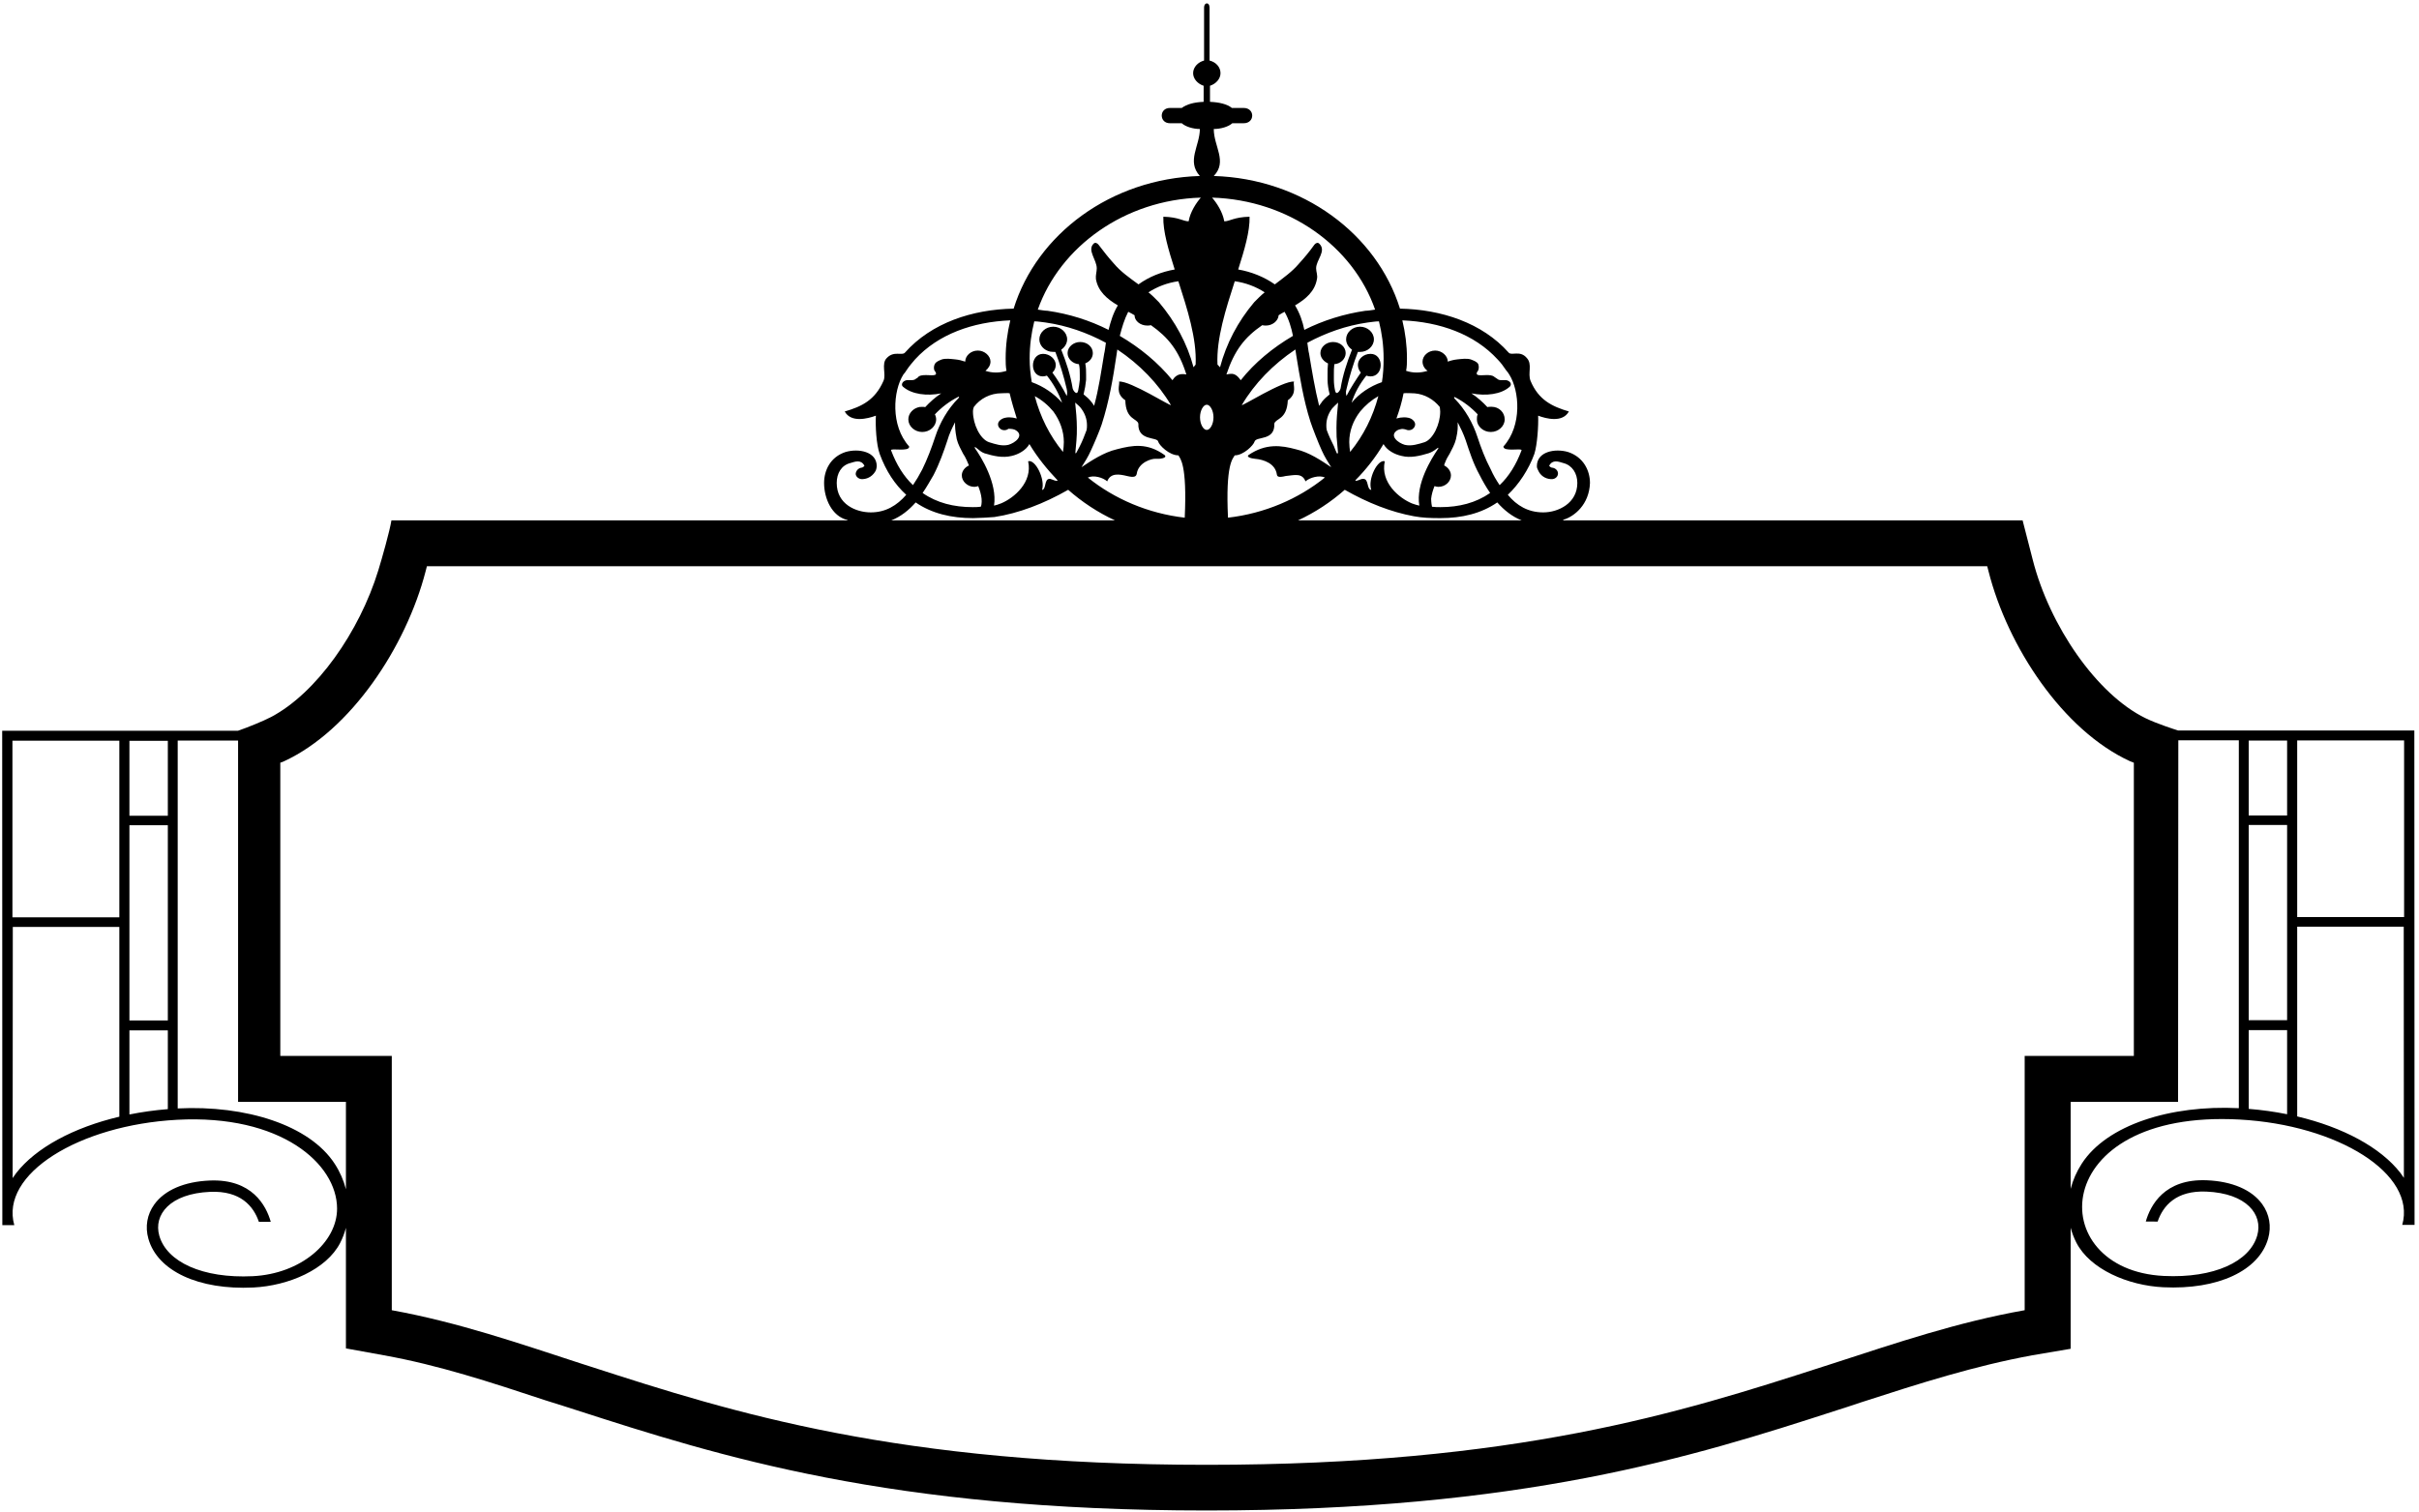 <?xml version="1.0" encoding="UTF-8"?>
<svg xmlns="http://www.w3.org/2000/svg" xmlns:xlink="http://www.w3.org/1999/xlink" width="491pt" height="307pt" viewBox="0 0 491 307" version="1.1">
<g id="surface1">
<path style=" stroke:none;fill-rule:nonzero;fill:rgb(0%,0%,0%);fill-opacity:1;" d="M 490.055 148.305 L 442.09 148.305 C 441.586 148.148 437.816 146.945 435.488 145.809 C 425.605 140.992 416.027 127.098 412.598 113.648 L 410.543 105.656 L 317.352 105.656 C 317.352 105.656 317.137 105.578 317.406 105.496 C 319.523 104.852 322.574 102.461 322.727 98.051 C 322.727 95.488 321.355 92.773 318.281 91.766 C 315.629 90.988 311.949 91.688 311.949 94.637 C 311.949 94.945 312.035 95.18 312.207 95.488 C 312.637 96.5 313.578 97.199 314.773 97.273 C 315.543 97.352 316.141 96.887 316.227 96.266 C 316.312 95.645 315.801 95.023 315.031 94.945 C 314.859 94.945 314.617 94.797 314.445 94.562 C 315.129 93.246 316.312 93.703 317.34 94.016 C 319.137 94.48 320.16 96.109 320.16 98.051 C 320.16 102.164 316.312 104.027 313.234 104.027 C 310.156 104.027 307.848 102.629 306.051 100.457 C 308.273 98.359 310.289 95.336 311.438 92.152 C 312.035 90.289 312.289 86.398 312.207 84.391 C 313.832 85.012 317.168 85.867 318.449 83.539 C 315.031 82.527 312.293 81.211 310.668 77.328 C 310.039 75.773 311.102 73.961 309.898 72.672 C 308.531 71.043 306.82 72.285 306.223 71.586 C 300.836 65.531 292.539 62.816 284.16 62.66 C 279.457 47.527 264.406 36.273 246.367 35.73 C 249.188 32.781 246.367 29.754 246.367 26.188 C 247.82 26.188 249.359 25.719 250.129 25.02 L 252.438 25.02 C 254.746 25.02 254.746 21.918 252.438 21.918 L 250.043 21.918 C 249.102 21.141 247.477 20.754 245.598 20.676 L 245.598 17.414 C 246.793 17.027 247.734 16.02 247.734 14.855 C 247.734 13.613 246.793 12.602 245.512 12.293 L 245.512 1.504 C 245.477 0.336 244.398 0.488 244.398 1.504 L 244.398 12.293 C 243.203 12.602 242.176 13.613 242.176 14.855 C 242.176 16.02 243.117 17.027 244.312 17.414 L 244.312 20.676 C 242.434 20.754 240.895 21.141 239.867 21.918 L 237.473 21.918 C 235.25 21.918 235.25 25.02 237.473 25.02 L 239.867 25.02 C 240.637 25.719 242.176 26.188 243.543 26.188 C 243.543 29.602 240.809 32.703 243.543 35.73 C 225.5 36.273 210.449 47.527 205.746 62.66 C 197.367 62.816 189.074 65.531 183.688 71.586 C 183.09 72.285 181.477 71.148 180.012 72.672 C 178.812 73.836 179.926 76.012 179.324 77.328 C 177.613 81.211 174.965 82.527 171.461 83.539 C 172.742 85.867 176.078 85.012 177.785 84.391 C 177.664 86.398 177.871 90.289 178.555 92.152 C 179.84 95.645 181.637 98.359 183.945 100.457 C 182.062 102.629 179.754 104.027 176.762 104.027 C 173.77 104.027 169.836 102.398 169.836 98.051 C 169.836 96.109 170.773 94.48 172.57 94.016 C 173.598 93.703 174.781 93.246 175.465 94.562 C 175.293 94.797 175.051 94.945 174.879 94.945 C 174.195 95.023 173.684 95.645 173.684 96.266 C 173.77 96.887 174.453 97.352 175.137 97.273 C 176.332 97.199 177.273 96.5 177.785 95.488 C 177.871 95.18 177.957 94.945 177.957 94.637 C 177.957 91.688 174.281 90.988 171.629 91.766 C 168.551 92.773 167.27 95.488 167.27 98.051 C 167.27 101.148 168.816 104.809 171.98 105.562 C 172.145 105.602 171.977 105.656 171.977 105.656 L 79.449 105.656 C 79.094 107.863 77.547 113.32 76.793 115.777 C 72.965 128.27 64.234 140.719 55.027 145.566 C 53.398 146.426 50.039 147.773 48.324 148.352 L 48.324 148.355 L 0.445 148.355 C 0.445 148.355 0.461 246.32 0.473 248.734 L 2.902 248.734 C -0.039 238.375 15.977 228.43 35.945 227.344 C 57.008 226.203 68.398 236.258 68.418 245.355 C 68.434 252.266 61.027 258.621 51.301 259.098 C 41.078 259.594 33.84 256.18 32.332 250.875 C 31.129 246.633 34.477 242.32 42.66 241.973 C 48.809 241.715 51.453 244.863 52.547 248.062 C 53.273 248.07 54.953 248.047 54.953 248.047 C 54.02 244.766 51.168 239.312 42.562 239.676 C 37.414 239.895 33.426 241.613 31.328 244.516 C 29.848 246.562 29.422 249.043 30.121 251.504 C 31.98 258.051 40.34 261.934 51.41 261.395 C 58.562 261.047 66.281 257.738 69.055 252.324 C 69.555 251.344 69.941 250.324 70.215 249.281 L 70.215 273.758 L 77.91 275.156 C 89.113 277.172 99.461 280.586 110.746 284.312 C 112.543 284.855 116.664 286.188 116.801 286.23 C 146.043 295.668 180.566 306.664 244.91 306.664 C 309.023 306.664 343.531 295.824 372.789 286.336 C 373.031 286.258 376.77 285.074 377.793 284.699 C 389.766 280.82 400.711 277.328 412.512 275.156 L 420.293 273.836 L 420.293 249.262 C 420.566 250.293 420.949 251.301 421.445 252.273 C 424.219 257.691 431.938 260.996 439.09 261.344 C 450.16 261.883 458.52 258 460.379 251.453 C 461.078 248.992 460.648 246.512 459.172 244.465 C 457.074 241.562 453.086 239.844 447.938 239.625 C 439.328 239.262 436.48 244.715 435.547 247.996 C 435.547 247.996 437.227 248.02 437.949 248.012 C 439.047 244.812 441.691 241.664 447.84 241.922 C 456.023 242.27 459.371 246.582 458.168 250.824 C 456.66 256.129 449.422 259.543 439.199 259.047 C 414.637 257.848 415.473 225.172 454.555 227.293 C 474.523 228.379 490.539 238.324 487.598 248.684 L 490.098 248.684 C 490.109 246.27 490.055 148.305 490.055 148.305 Z M 24.223 226.715 C 14.957 228.906 7.305 232.996 3.277 238.176 C 3.129 238.367 2.66 239.047 2.566 239.188 L 2.598 188.191 L 24.223 188.191 Z M 24.223 186.238 L 2.523 186.238 L 2.523 150.371 L 24.223 150.371 Z M 34.066 225.18 C 31.387 225.395 28.781 225.762 26.27 226.266 L 26.27 209.191 L 34.066 209.191 Z M 34.066 207.172 L 26.27 207.172 L 26.27 167.539 L 34.066 167.539 Z M 34.066 165.617 L 26.27 165.617 L 26.27 150.398 L 34.066 150.398 Z M 308.867 105.652 L 263.465 105.652 C 266.969 104.02 270.133 101.926 272.953 99.441 C 277.598 102.094 282.371 103.969 286.992 104.812 C 288.766 105.137 290.352 105.191 292.363 105.191 C 296.727 105.191 300.66 104.254 303.91 102.004 C 305.277 103.555 306.902 104.875 308.867 105.652 Z M 256.203 66.02 C 256.461 66.094 256.715 66.094 256.973 66.094 C 258.254 66.094 259.453 65.164 259.535 64 C 259.879 63.766 260.309 63.535 260.734 63.301 C 261.59 64.777 262.102 66.484 262.445 68.191 C 258.34 70.598 254.664 73.621 251.84 77.191 C 251.383 76.57 250.789 75.836 249.855 75.898 C 249.754 75.887 249.191 75.953 248.934 76.027 C 250.559 71.141 252.609 68.5 256.203 66.02 Z M 247.637 74.562 L 247.121 74.02 C 246.867 68.742 248.832 62.688 250.629 57.098 C 252.852 57.41 254.902 58.188 256.699 59.352 C 255.93 59.973 255.246 60.668 254.562 61.367 C 251.227 65.324 248.918 69.75 247.637 74.562 Z M 250.621 92.449 C 252.414 92.449 254.469 90.355 254.641 89.656 C 254.977 88.523 258.828 89.578 258.656 86.008 C 258.914 84.922 261.223 85.234 261.395 81.273 C 263.445 79.801 262.336 78.094 262.676 77.473 C 260.367 77.238 251.73 82.75 252.074 82.207 C 254.641 77.859 258.402 73.98 262.934 70.953 C 262.934 71.188 263.105 71.883 263.105 72.117 C 263.836 76.555 264.562 81.164 265.984 85.602 C 266.355 86.758 267.66 90.121 268.32 91.52 C 268.836 92.684 269.52 93.77 270.203 94.855 C 268.234 93.535 265.754 91.828 263.02 91.211 C 260.113 90.434 256.977 89.961 253.441 92.371 C 252.91 92.75 253.914 93.078 254.727 93.145 C 256.555 93.301 258.855 94.117 259.172 96.328 C 259.227 96.711 259.43 97.027 260.969 96.641 C 262.676 96.484 264.301 95.941 264.984 97.727 C 265.84 96.953 267.809 96.406 268.918 96.953 C 263.531 101.297 256.691 104.246 249.254 105.102 C 248.738 94.234 250.227 93.148 250.621 92.449 Z M 271.297 88.648 C 271.309 88.855 271.504 90.824 271.578 91.84 C 271.598 92.086 271.41 92.137 271.348 92.02 C 271.098 91.535 270.961 91.086 270.754 90.586 C 270.242 89.578 269.73 88.488 269.301 87.328 C 269.215 87.016 269.215 86.629 269.215 86.316 C 269.215 85.074 269.645 83.91 270.414 82.902 C 270.754 82.516 271.184 82.125 271.609 81.738 C 271.438 83.445 271.27 85.152 271.27 86.859 C 271.27 87.457 271.27 88.051 271.297 88.648 Z M 273.867 89.742 C 273.867 87.566 274.637 85.395 276.09 83.531 C 277.117 82.289 278.398 81.203 279.77 80.43 C 278.656 84.617 276.773 88.422 274.039 91.758 C 273.953 91.137 273.867 90.438 273.867 89.742 Z M 293.141 94.5 C 293.141 94.266 293.312 93.953 293.395 93.723 C 293.566 93.258 293.91 92.637 294.254 92.094 C 294.68 91.238 295.277 90.23 295.535 89.145 C 295.961 87.281 295.879 86.816 295.879 85.73 C 296.477 86.895 297.074 88.137 297.5 89.379 C 298.27 91.703 299.039 94.109 300.324 96.438 C 300.922 97.605 301.605 98.844 302.461 100.086 C 299.555 102.105 296.133 102.961 292.371 102.961 C 291.773 102.961 291.258 102.961 290.66 102.879 C 290.492 102.109 290.488 101.25 290.488 101.25 C 290.574 100.398 290.832 99.543 291.172 98.691 C 291.43 98.77 291.688 98.844 291.941 98.844 C 293.395 98.844 294.508 97.758 294.508 96.516 C 294.508 95.664 293.91 94.887 293.141 94.5 Z M 303.965 72.957 C 304.648 73.656 305.16 74.355 305.676 75.129 C 305.93 75.441 306.188 75.75 306.359 76.062 C 308.41 79.32 309.008 86.383 305.16 90.652 C 305.16 91.816 309.008 90.887 308.84 91.43 C 307.727 94.379 306.273 96.707 304.391 98.492 C 303.707 97.48 303.109 96.473 302.594 95.309 C 301.484 93.215 300.629 90.965 299.859 88.633 C 298.984 85.961 297.441 83.152 295.227 80.898 C 295.066 80.73 295.145 80.535 295.348 80.645 C 297.074 81.535 298.645 82.746 299.945 84.133 C 299.773 84.441 299.773 84.832 299.773 85.141 C 299.773 86.539 301.055 87.703 302.594 87.703 C 304.133 87.703 305.418 86.539 305.418 85.141 C 305.418 83.746 304.281 82.582 302.738 82.582 C 302.484 82.582 302.082 82.582 301.91 82.656 C 300.973 81.648 299.859 80.641 298.66 79.863 C 301.621 80.445 304.734 80.074 306.453 78.496 C 306.762 78.219 306.836 77.555 305.93 77.227 C 305.332 77.07 304.648 77.305 304.133 77.07 C 303.879 76.914 303.359 76.559 303.305 76.508 C 302.566 75.836 300.609 76.371 299.949 76.113 C 299.715 76.023 299.645 75.828 299.859 75.441 C 300.117 75.285 300.285 74.512 300.031 73.891 C 299.773 73.422 299.09 73.191 298.492 72.957 C 297.637 72.727 296.695 72.879 295.84 72.957 C 295.156 73.035 294.473 73.191 293.871 73.422 C 293.871 72.258 292.676 71.172 291.309 71.172 C 289.855 71.172 288.742 72.258 288.742 73.422 C 288.742 74.121 289.086 74.82 289.77 75.285 C 288.316 75.75 286.777 75.75 285.406 75.285 C 285.578 74.434 285.578 73.578 285.578 72.727 C 285.578 70.086 285.238 67.523 284.641 65.039 C 292.25 65.352 299.262 67.836 303.965 72.957 Z M 283.609 87.367 C 283.914 87.203 284.262 87.117 284.594 87.078 C 284.727 87.066 285.277 87.16 285.355 87.203 C 285.812 87.438 286.492 87.379 286.859 86.98 C 287.371 86.516 287.371 85.816 286.859 85.352 C 286.344 84.809 285.574 84.73 284.977 84.73 C 284.465 84.73 283.949 84.809 283.438 84.965 C 284.035 83.336 284.551 81.625 284.891 79.84 C 285.234 79.766 286.98 79.848 287.164 79.863 C 289.172 80.031 290.992 81.074 292.246 82.637 C 292.246 82.867 292.328 83.18 292.328 83.566 C 292.328 86.129 290.879 89.152 289.168 89.773 C 287.883 90.164 286.516 90.629 285.148 90.316 C 283.777 89.93 281.898 88.457 283.609 87.367 Z M 284.496 92.562 C 286.293 93.027 288.176 92.562 289.969 92.02 C 290.586 91.816 291.129 91.48 291.598 91.098 C 291.844 90.895 292.141 90.758 291.844 91.199 C 290.566 93.082 287.328 98.25 288.09 102.652 C 287.789 102.586 287.066 102.402 286.602 102.211 C 284.031 101.152 280.137 97.984 281.078 93.648 C 279.621 93.184 277.57 97.297 278.34 99.469 C 277.312 99.316 277.914 97.141 276.629 97.219 C 276.164 97.211 275.262 97.84 275.09 97.531 C 277.312 95.281 279.195 92.871 280.82 90.156 C 281.504 91.398 283.043 92.254 284.496 92.562 Z M 280.84 72.773 C 280.84 74.402 280.754 76.031 280.496 77.586 C 278.016 78.438 275.879 79.91 274.34 81.773 C 274.938 79.836 275.965 77.973 277.332 76.262 C 277.59 76.344 277.844 76.418 278.188 76.418 C 280.934 76.418 280.934 71.84 278.188 71.84 C 276.734 71.84 275.621 72.926 275.621 74.09 C 275.621 74.711 275.879 75.254 276.219 75.645 C 275.363 76.887 273.996 78.98 273.312 80.379 C 273.227 80.148 273.102 79.586 273.312 78.98 C 273.91 76.418 274.68 73.859 275.621 71.453 C 275.793 71.453 275.879 71.453 276.047 71.453 C 277.59 71.453 278.871 70.289 278.871 68.891 C 278.871 67.492 277.59 66.328 276.047 66.328 C 274.512 66.328 273.227 67.492 273.227 68.891 C 273.227 69.746 273.738 70.52 274.426 70.988 C 273.398 73.547 272.543 76.188 272.117 78.824 C 272.031 79.289 271.262 80.379 271.004 79.367 C 270.832 78.594 270.746 77.816 270.746 77.117 L 270.746 76.109 C 270.746 75.332 270.746 74.633 270.832 73.938 C 272.117 73.859 273.141 72.848 273.141 71.688 C 273.141 70.441 272.031 69.434 270.574 69.434 C 269.207 69.434 268.012 70.441 268.012 71.688 C 268.012 72.617 268.695 73.391 269.551 73.781 C 269.465 74.559 269.465 75.332 269.465 76.109 L 269.465 77.117 C 269.465 78.047 269.637 79.059 269.891 80.066 C 269.293 80.531 268.781 80.996 268.352 81.539 C 268.184 81.852 267.926 82.086 267.754 82.395 C 266.898 78.98 266.301 75.332 265.703 71.762 C 265.617 71.605 265.445 70.133 265.359 69.59 C 269.121 67.57 273.227 66.098 277.59 65.477 C 278.359 65.398 279.129 65.242 279.895 65.242 C 280.496 67.648 280.84 70.133 280.84 72.773 Z M 279.113 62.859 C 278.516 62.938 277.746 63.094 277.148 63.094 C 272.871 63.715 268.598 65.031 264.746 66.973 C 264.406 65.266 263.809 63.559 262.867 62.004 C 265.09 60.688 266.887 59.133 267.312 56.648 C 267.484 55.875 267.141 55.176 267.141 54.477 C 267.141 52.77 269.277 50.984 267.824 49.512 C 267.484 49.121 267.055 49.355 266.801 49.664 C 265.688 51.219 264.832 52.227 263.637 53.547 C 262.27 55.176 260.473 56.418 258.762 57.738 C 256.539 56.184 253.973 55.176 251.324 54.711 C 252.605 50.676 253.715 46.949 253.633 44 C 250.469 44.078 249.613 44.934 248.5 44.934 C 248.156 42.992 246.961 41.207 246.02 40.121 C 261.586 40.586 274.664 50.055 279.113 62.859 Z M 244.941 82.168 C 245.625 82.168 246.309 83.332 246.309 84.73 C 246.309 86.129 245.625 87.289 244.941 87.289 C 244.258 87.289 243.574 86.129 243.574 84.73 C 243.574 83.332 244.258 82.168 244.941 82.168 Z M 243.738 40.121 C 242.801 41.207 241.602 42.992 241.262 44.934 C 240.148 44.934 239.293 44.078 236.129 44 C 236.043 46.949 237.156 50.676 238.438 54.711 C 235.785 55.176 233.223 56.184 231.086 57.738 C 229.289 56.418 227.492 55.176 226.125 53.547 C 224.926 52.227 224.156 51.219 222.961 49.664 C 222.703 49.355 222.277 49.121 221.934 49.512 C 220.664 50.836 222.617 52.77 222.617 54.477 C 222.617 55.176 222.363 55.875 222.445 56.648 C 222.875 59.133 224.672 60.688 226.895 62.004 C 225.953 63.559 225.441 65.266 225.012 66.973 C 221.164 65.031 216.977 63.715 212.613 63.094 C 212.016 63.094 211.332 62.938 210.648 62.859 C 215.18 50.055 228.262 40.586 243.738 40.121 Z M 236.367 92.371 C 232.863 89.875 229.941 90.367 226.703 91.211 C 224.055 91.828 221.488 93.535 219.52 94.855 C 220.203 93.77 220.891 92.684 221.402 91.52 C 222.031 90.188 223.219 87.391 223.621 86.156 C 225.113 81.547 225.934 76.738 226.617 72.117 C 226.617 71.883 226.789 71.188 226.789 70.953 C 231.32 73.98 235.086 77.859 237.648 82.207 C 237.992 82.75 229.355 77.238 227.133 77.473 C 227.387 78.094 226.277 79.801 228.414 81.273 C 228.5 85.234 230.809 84.922 231.062 86.008 C 230.895 89.578 234.914 88.648 235.086 89.656 C 235.254 90.355 237.309 92.449 239.188 92.449 C 239.539 93.086 240.984 94.234 240.473 105.102 C 233.031 104.246 226.191 101.297 220.805 96.953 C 222 96.406 223.883 96.953 224.738 97.727 C 225.422 95.941 227.227 96.273 228.758 96.641 C 230.297 97.027 230.602 96.711 230.727 96.211 C 231.066 93.805 233.887 93.07 234.57 93.148 C 235.254 93.227 237.102 93.023 236.367 92.371 Z M 218.234 81.738 C 218.664 82.125 219.176 82.516 219.434 82.902 C 220.203 83.91 220.629 85.074 220.629 86.316 C 220.629 86.629 220.629 87.016 220.547 87.328 C 220.117 88.488 219.691 89.578 219.176 90.586 C 218.922 91.047 218.715 91.465 218.484 91.902 C 218.406 92.055 218.254 92.121 218.277 91.836 C 218.352 90.996 218.492 89.48 218.492 89.422 C 218.578 88.566 218.578 87.715 218.578 86.859 C 218.578 85.152 218.406 83.445 218.234 81.738 Z M 239.988 75.953 C 239.047 75.953 238.41 76.496 237.98 77.191 C 235.074 73.621 231.398 70.598 227.293 68.191 C 227.723 66.484 228.234 64.777 229.004 63.301 C 229.516 63.535 229.859 63.766 230.285 64 C 230.285 65.164 231.484 66.094 232.852 66.094 C 233.109 66.094 233.363 66.094 233.621 66.02 C 237.129 68.5 239.266 71.141 240.805 76.027 C 240.547 75.953 240.16 75.953 239.988 75.953 Z M 235.246 61.367 C 234.562 60.668 233.879 59.973 233.109 59.352 C 234.902 58.188 236.953 57.41 239.18 57.098 C 240.977 62.688 242.941 68.742 242.684 74.02 L 242.258 74.562 C 240.977 69.75 238.578 65.324 235.246 61.367 Z M 209.934 65.242 C 210.703 65.242 211.477 65.398 212.242 65.477 C 216.605 66.098 220.711 67.57 224.473 69.59 C 224.387 70.133 224.215 71.605 224.129 71.762 C 223.531 75.332 223.02 78.98 222.078 82.395 C 221.906 82.086 221.734 81.852 221.48 81.539 C 221.051 80.996 220.539 80.531 219.941 80.066 C 220.195 79.059 220.367 78.047 220.453 77.117 L 220.453 76.109 C 220.453 75.332 220.453 74.559 220.281 73.781 C 221.223 73.391 221.82 72.617 221.82 71.688 C 221.82 70.441 220.711 69.434 219.254 69.434 C 217.887 69.434 216.691 70.441 216.691 71.688 C 216.691 72.848 217.719 73.859 219 73.938 C 219.172 74.633 219.172 75.332 219.172 76.109 L 219.172 77.117 C 219.086 77.816 219 78.594 218.828 79.367 C 218.57 80.379 217.801 79.289 217.719 78.824 C 217.289 76.188 216.434 73.547 215.406 70.988 C 216.094 70.52 216.605 69.746 216.605 68.891 C 216.605 67.492 215.324 66.328 213.781 66.328 C 212.242 66.328 210.961 67.492 210.961 68.891 C 210.961 70.102 211.922 71.137 213.18 71.391 C 213.371 71.43 214.039 71.453 214.211 71.453 C 215.152 73.859 215.922 76.418 216.52 78.98 C 216.664 79.648 216.602 80.148 216.52 80.379 C 215.836 78.98 214.551 76.887 213.613 75.645 C 214.039 75.254 214.297 74.711 214.297 74.09 C 214.297 72.926 213.098 71.84 211.73 71.84 C 209.027 71.84 208.953 76.418 211.66 76.418 C 211.914 76.418 212.242 76.344 212.5 76.262 C 213.867 77.973 214.895 79.836 215.578 81.773 C 213.953 79.91 211.816 78.438 209.422 77.586 C 209.164 76.031 208.996 74.402 208.996 72.773 C 208.996 70.133 209.336 67.648 209.934 65.242 Z M 215.934 89.742 C 215.934 90.438 215.852 91.137 215.766 91.758 C 213.027 88.422 211.145 84.617 210.035 80.43 C 211.488 81.203 212.77 82.289 213.797 83.531 C 215.164 85.395 215.934 87.566 215.934 89.742 Z M 208.945 90.156 C 210.57 92.871 212.539 95.281 214.676 97.531 C 214.504 97.84 213.477 97.273 213.137 97.219 C 211.855 97.141 212.453 99.316 211.512 99.469 C 212.195 97.297 210.145 93.184 208.691 93.648 C 209.621 97.941 205.809 101.094 203.238 102.18 C 202.742 102.391 202.102 102.586 201.766 102.652 C 202.477 98.117 199.141 92.773 197.918 91.039 C 197.676 90.695 197.949 90.742 198.156 90.91 C 198.684 91.34 199.184 91.797 199.797 92.02 C 201.594 92.562 203.473 93.027 205.355 92.562 C 206.723 92.254 208.262 91.398 208.945 90.156 Z M 197.785 98.844 C 198.043 98.844 198.301 98.77 198.555 98.691 C 198.898 99.543 199.156 100.398 199.238 101.25 C 199.238 101.25 199.352 102.336 199.07 102.879 C 198.469 102.961 197.957 102.961 197.445 102.961 C 193.598 102.961 190.176 102.105 187.27 100.086 C 188.121 98.844 188.809 97.605 189.492 96.438 C 190.688 94.109 191.543 91.703 192.312 89.379 C 192.656 88.137 193.254 86.895 193.852 85.73 C 193.852 86.816 193.852 87.281 194.195 89.145 C 194.453 90.23 195.051 91.238 195.477 92.094 C 195.906 92.637 196.59 94.266 196.676 94.5 C 195.82 94.887 195.223 95.664 195.223 96.516 C 195.223 97.758 196.418 98.844 197.785 98.844 Z M 206.383 84.965 C 205.867 84.809 205.355 84.73 204.844 84.73 C 204.328 84.73 203.559 84.809 202.961 85.352 C 202.449 85.816 202.449 86.516 202.961 86.98 C 203.391 87.445 204.242 87.445 204.672 87.059 L 204.844 87.059 C 205.355 87.059 205.867 87.137 206.211 87.367 C 207.922 88.457 206.039 89.93 204.672 90.316 C 203.305 90.629 202.02 90.164 200.738 89.773 C 198.941 89.152 197.488 86.129 197.488 83.566 C 197.488 83.18 197.574 82.867 197.66 82.637 C 198.941 80.926 200.996 79.84 203.305 79.84 C 203.559 79.84 204.586 79.766 204.93 79.84 C 205.355 81.625 205.867 83.336 206.383 84.965 Z M 180.867 91.43 C 180.695 90.887 184.629 91.816 184.543 90.652 C 180.695 86.383 181.293 79.32 183.348 76.062 C 183.602 75.75 183.859 75.441 184.031 75.129 C 184.543 74.355 185.141 73.656 185.742 72.957 C 190.445 67.836 197.453 65.352 205.066 65.039 C 204.469 67.523 204.125 70.086 204.125 72.727 C 204.125 73.578 204.125 74.434 204.297 75.285 C 202.93 75.75 201.391 75.75 200.02 75.285 C 200.617 74.82 201.047 74.121 201.047 73.422 C 201.047 72.258 199.852 71.172 198.48 71.172 C 197.027 71.172 195.918 72.258 195.918 73.422 C 195.23 73.191 194.633 73.035 193.863 72.957 C 193.008 72.879 192.07 72.727 191.215 72.957 C 190.613 73.191 190.016 73.422 189.758 73.891 C 189.418 74.512 189.59 75.285 189.844 75.441 C 190.066 75.809 190.027 76 189.824 76.098 C 189.176 76.414 186.84 75.734 186.254 76.684 C 186.082 76.762 185.91 76.914 185.656 77.07 C 185.055 77.305 184.371 77.07 183.859 77.227 C 183.113 77.453 182.871 78.148 183.262 78.492 C 185.047 80.074 188.156 80.445 191.043 79.863 C 189.844 80.641 188.734 81.648 187.793 82.656 C 187.621 82.582 186.84 82.598 186.672 82.625 C 185.375 82.855 184.371 83.906 184.371 85.141 C 184.371 86.539 185.656 87.703 187.195 87.703 C 188.734 87.703 190.016 86.539 190.016 85.141 C 190.016 84.832 189.93 84.441 189.758 84.133 C 191.102 82.699 192.734 81.461 194.527 80.555 C 194.676 80.48 194.723 80.648 194.602 80.773 C 192.324 83.047 190.738 85.91 189.844 88.633 C 189.074 90.965 188.223 93.215 187.195 95.309 C 186.598 96.473 185.996 97.48 185.312 98.492 C 183.434 96.707 181.98 94.379 180.867 91.43 Z M 185.863 102.004 C 189.113 104.254 193.133 105.191 197.492 105.191 C 198.223 105.191 201.391 105.039 201.844 104.969 C 206.75 104.223 211.859 102.273 216.816 99.441 C 219.641 101.926 222.805 104.02 226.309 105.652 L 180.902 105.652 C 182.871 104.875 184.496 103.555 185.863 102.004 Z M 70.215 241.449 C 69.762 239.664 69.004 237.918 67.938 236.277 C 62.84 228.43 49.941 224.344 36.07 225.039 L 36.07 150.352 L 48.324 150.352 L 48.324 223.699 L 70.215 223.699 Z M 410.961 214.375 L 410.961 266.004 C 397.289 268.43 384.922 272.641 372.07 276.809 C 371.723 276.922 370.223 277.402 369.906 277.504 C 341.176 286.785 307.68 297.395 244.941 297.395 C 182.168 297.395 148.672 286.773 119.969 277.484 C 119.672 277.391 118.363 276.969 118.047 276.867 C 105.328 272.727 93.02 268.457 79.523 266.004 L 79.523 214.375 L 56.895 214.375 L 56.895 154.852 L 57.664 154.551 C 71.234 148.27 82.445 131.266 86.395 115.957 L 86.652 114.957 L 403.359 114.957 L 403.617 115.957 C 407.484 131.266 418.691 148.27 432.348 154.551 L 433.121 154.852 L 433.121 214.375 Z M 454.43 224.988 C 440.559 224.293 427.66 228.379 422.562 236.227 C 421.504 237.859 420.746 239.594 420.293 241.363 L 420.293 223.699 L 442.098 223.699 L 442.148 150.301 L 454.43 150.301 Z M 464.23 226.215 C 461.719 225.711 459.113 225.344 456.434 225.129 L 456.434 209.141 L 464.23 209.141 Z M 464.23 207.121 L 456.434 207.121 L 456.434 167.488 L 464.23 167.488 Z M 464.23 165.566 L 456.434 165.566 L 456.434 150.348 L 464.23 150.348 Z M 487.223 238.125 C 483.195 232.945 475.543 228.855 466.277 226.66 L 466.277 188.141 L 487.902 188.141 L 487.934 239.137 C 487.84 238.996 487.371 238.316 487.223 238.125 Z M 487.977 186.188 L 466.277 186.188 L 466.277 150.32 L 487.977 150.32 L 487.977 186.188 "/>
</g>
</svg>
